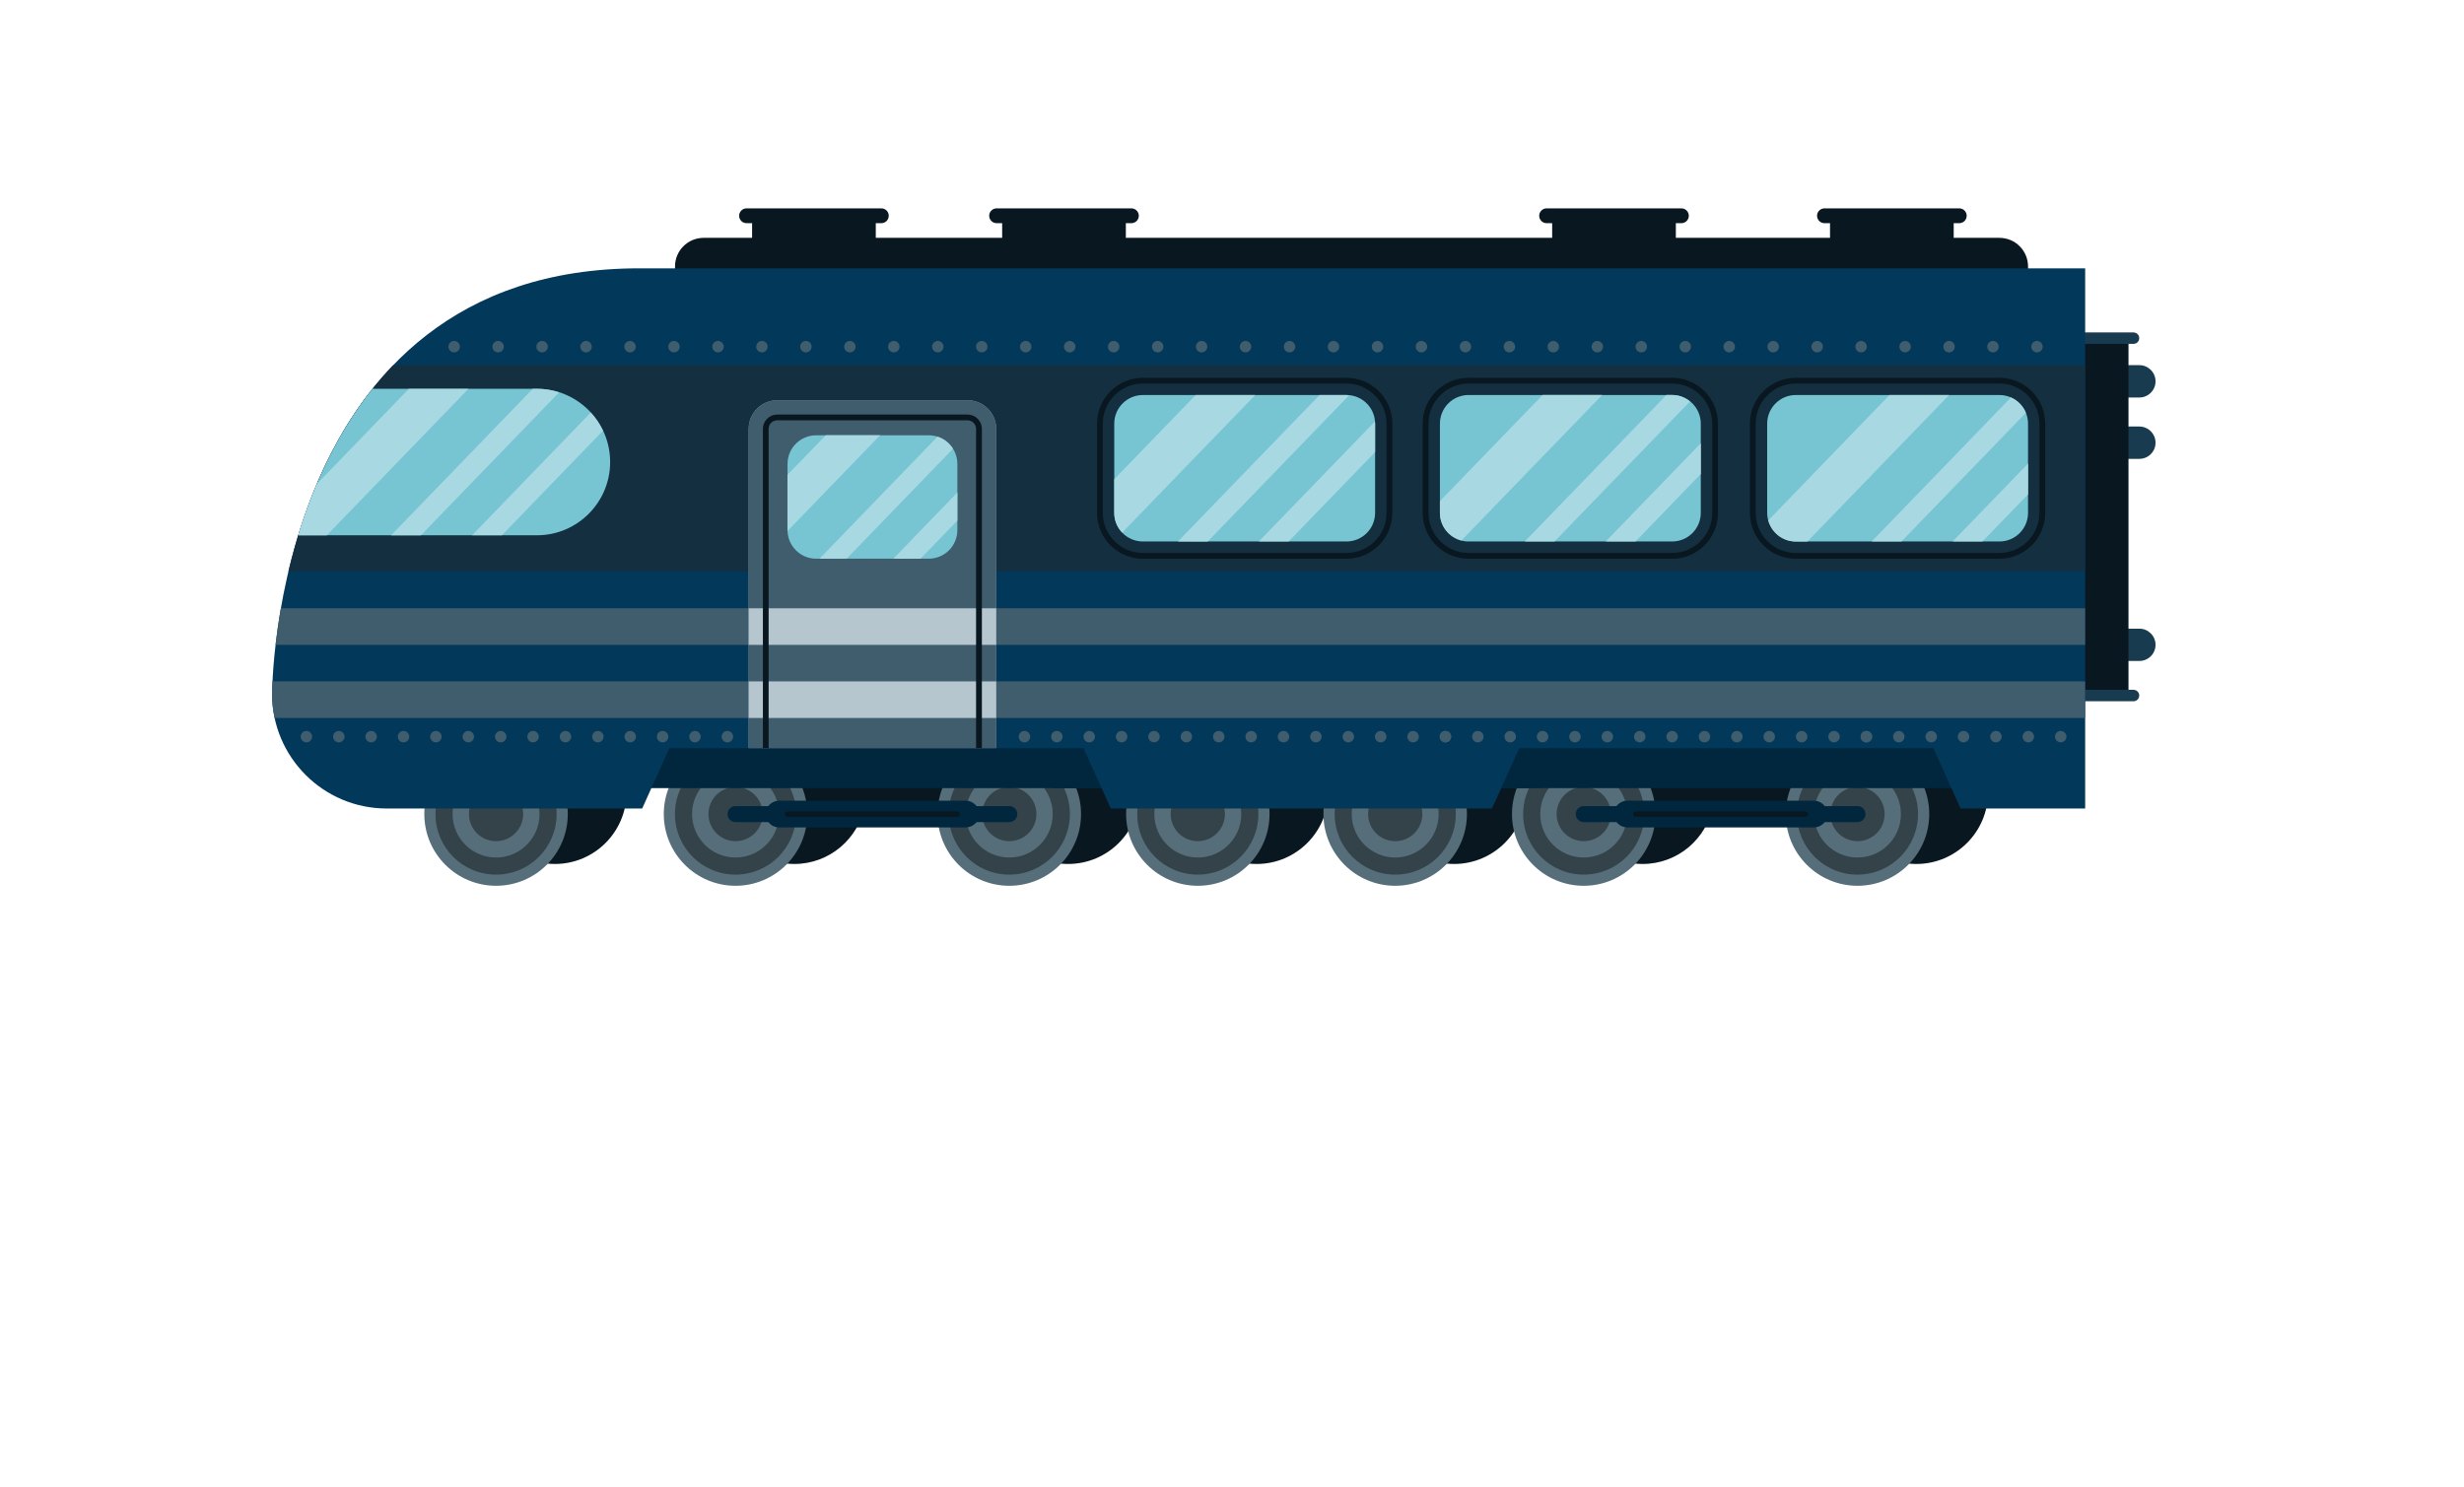 
<svg version="1.1" xmlns="http://www.w3.org/2000/svg" xmlns:xlink="http://www.w3.org/1999/xlink" x="0px" y="0px"
	 viewBox="0 0 465.38 280.85" style="enable-background:new 0 0 465.38 280.85;" xml:space="preserve">
<style type="text/css">
	.st0{fill:#FFFFFF;}
	.st1{display:none;}
	.st2{display:inline;}
	.st3{fill:#091720;}
	.st4{fill:#2D4D60;}
	.st5{fill:#0F2633;}
	.st6{fill:#132F40;}
	.st7{opacity:0.5;}
	.st8{fill:#183B50;}
	.st9{fill:#536E7D;}
	.st10{fill:#405D6E;}
	.st11{fill:#0D212D;}
	.st12{display:inline;opacity:0.3;fill:#0F2633;}
	.st13{fill:#042A3D;}
	.st14{fill:none;stroke:#091720;stroke-miterlimit:10;}
	.st15{fill:none;stroke:#022D47;stroke-width:3;stroke-miterlimit:10;}
	.st16{fill:#4C4B4B;}
	.st17{fill:#305C77;}
	.st18{fill:#8CA5B4;}
	.st19{fill:#708490;}
	.st20{fill:#023859;}
	.st21{fill:none;stroke:#022D47;stroke-miterlimit:10;}
	.st22{fill:#022D47;}
	.st23{fill:#203643;}
	.st24{fill:#A8D9E3;}
	.st25{fill:#294556;}
	.st26{fill:#566E7A;}
	.st27{fill:#344249;}
	.st28{fill:#01273E;}
	.st29{fill:#77C4D3;}
	.st30{fill:#B6C6CF;}
</style>
<g id="BACKGROUND">
</g>
<g id="OBJECTS">
	<g>
		<g class="st1">
			<g class="st2">
				<g>
					<rect x="74.51" y="-3.84" class="st8" width="5.87" height="9.07"/>
				</g>
				<g>
					<path class="st3" d="M289.45,0.47c0,1.44-1.17,2.6-2.6,2.6H185.72c-1.44,0-2.6-1.17-2.6-2.6l0,0c0-1.44,1.16-2.6,2.6-2.6
						h101.12C288.28-2.14,289.45-0.97,289.45,0.47L289.45,0.47z"/>
				</g>
				<g>
					<path class="st3" d="M168.48,7.25c0,3.55-2.88,6.43-6.43,6.43h-58.36c-3.55,0-6.43-2.88-6.43-6.43l0,0
						c0-3.55,2.88-6.43,6.43-6.43h58.36C165.6,0.82,168.48,3.7,168.48,7.25L168.48,7.25z"/>
				</g>
				<g>
					<rect x="260.48" y="-33.02" class="st3" width="98.39" height="35.98"/>
				</g>
				<g>
					<rect x="260.48" y="9.35" class="st3" width="104.84" height="2.19"/>
				</g>
				<g>
					<rect x="264.92" y="1.48" class="st3" width="88.68" height="8.54"/>
				</g>
				<g>
					<rect x="106.62" y="-7.81" class="st3" width="52.49" height="15.06"/>
				</g>
				<g>
					<g>
						<g>
							<path class="st11" d="M100.64,23.39c-8.9,0-16.13-7.24-16.13-16.13s7.24-16.13,16.13-16.13s16.13,7.24,16.13,16.13
								S109.54,23.39,100.64,23.39z M100.64-5.68c-7.13,0-12.94,5.8-12.94,12.94s5.8,12.94,12.94,12.94
								c7.13,0,12.94-5.8,12.94-12.94S107.78-5.68,100.64-5.68z"/>
						</g>
					</g>
					<g>
						<g>
							<path class="st6" d="M100.64,18.87c-6.41,0-11.62-5.21-11.62-11.62c0-6.41,5.21-11.62,11.62-11.62
								c6.41,0,11.62,5.21,11.62,11.62C112.27,13.66,107.05,18.87,100.64,18.87z M100.64-3.3c-5.82,0-10.56,4.74-10.56,10.56
								s4.74,10.56,10.56,10.56c5.82,0,10.56-4.74,10.56-10.56S106.46-3.3,100.64-3.3z"/>
						</g>
					</g>
					<g>
						<g>
							<g>
								<g>
									<rect x="100.11" y="-3.84" class="st6" width="1.07" height="22.18"/>
								</g>
							</g>
							<g>
								<g>
									<rect x="89.55" y="6.72" class="st6" width="22.18" height="1.07"/>
								</g>
							</g>
						</g>
						<g>
							<g>
								<g>
									
										<rect x="89.55" y="6.72" transform="matrix(0.708 -0.706 0.706 0.708 24.262 73.189)" class="st6" width="22.18" height="1.07"/>
								</g>
							</g>
							<g>
								<g>
									
										<rect x="100.11" y="-3.84" transform="matrix(0.707 -0.707 0.707 0.707 24.346 73.285)" class="st6" width="1.07" height="22.18"/>
								</g>
							</g>
						</g>
					</g>
					<g>
						<g>
							<circle class="st6" cx="100.64" cy="7.25" r="3.52"/>
						</g>
					</g>
					<g>
						<g>
							<path class="st11" d="M102.62,7.25c0,1.09-0.89,1.98-1.98,1.98c-1.09,0-1.98-0.89-1.98-1.98c0-1.09,0.89-1.98,1.98-1.98
								C101.74,5.27,102.62,6.16,102.62,7.25z"/>
						</g>
					</g>
				</g>
				<g>
					<g>
						<g>
							<path class="st11" d="M162.94,23.39c-8.9,0-16.13-7.24-16.13-16.13s7.24-16.13,16.13-16.13c8.9,0,16.13,7.24,16.13,16.13
								S171.83,23.39,162.94,23.39z M162.94-5.68c-7.13,0-12.94,5.8-12.94,12.94s5.8,12.94,12.94,12.94
								c7.13,0,12.93-5.8,12.93-12.94S170.07-5.68,162.94-5.68z"/>
						</g>
					</g>
					<g>
						<g>
							<path class="st6" d="M162.94,18.87c-6.41,0-11.62-5.21-11.62-11.62c0-6.41,5.21-11.62,11.62-11.62
								c6.41,0,11.62,5.21,11.62,11.62C174.56,13.66,169.35,18.87,162.94,18.87z M162.94-3.3c-5.82,0-10.56,4.74-10.56,10.56
								s4.74,10.56,10.56,10.56c5.82,0,10.56-4.74,10.56-10.56S168.76-3.3,162.94-3.3z"/>
						</g>
					</g>
					<g>
						<g>
							<g>
								<g>
									<rect x="162.41" y="-3.84" class="st6" width="1.07" height="22.18"/>
								</g>
							</g>
							<g>
								<g>
									<rect x="151.85" y="6.72" class="st6" width="22.18" height="1.07"/>
								</g>
							</g>
						</g>
						<g>
							<g>
								<g>
									
										<rect x="151.85" y="6.72" transform="matrix(0.708 -0.707 0.707 0.708 42.522 117.259)" class="st6" width="22.18" height="1.07"/>
								</g>
							</g>
							<g>
								<g>
									
										<rect x="162.4" y="-3.84" transform="matrix(0.707 -0.707 0.707 0.707 42.596 117.339)" class="st6" width="1.07" height="22.18"/>
								</g>
							</g>
						</g>
					</g>
					<g>
						<g>
							<path class="st6" d="M166.46,7.25c0,1.95-1.58,3.52-3.52,3.52c-1.95,0-3.52-1.58-3.52-3.52c0-1.95,1.58-3.52,3.52-3.52
								C164.88,3.73,166.46,5.31,166.46,7.25z"/>
						</g>
					</g>
					<g>
						<g>
							<path class="st11" d="M164.92,7.25c0,1.09-0.89,1.98-1.98,1.98c-1.09,0-1.98-0.89-1.98-1.98c0-1.09,0.89-1.98,1.98-1.98
								C164.03,5.27,164.92,6.16,164.92,7.25z"/>
						</g>
					</g>
				</g>
				<g>
					<g>
						<g>
							<path class="st11" d="M212.9,23.31c-11.22,0-20.35-9.13-20.35-20.34c0-11.22,9.13-20.35,20.35-20.35
								c11.22,0,20.34,9.13,20.34,20.35C233.25,14.18,224.12,23.31,212.9,23.31z M212.9-13.35c-9,0-16.31,7.32-16.31,16.31
								c0,8.99,7.32,16.31,16.31,16.31c8.99,0,16.31-7.32,16.31-16.31C229.22-6.03,221.9-13.35,212.9-13.35z"/>
						</g>
					</g>
					<g>
						<g>
							<path class="st6" d="M212.9,17.62c-8.08,0-14.66-6.57-14.66-14.66c0-8.08,6.57-14.66,14.66-14.66
								c8.08,0,14.66,6.58,14.66,14.66C227.56,11.05,220.99,17.62,212.9,17.62z M212.9-10.35c-7.34,0-13.31,5.97-13.31,13.31
								c0,7.34,5.97,13.31,13.31,13.31c7.34,0,13.31-5.97,13.31-13.31C226.22-4.38,220.24-10.35,212.9-10.35z"/>
						</g>
					</g>
					<g>
						<g>
							<g>
								<g>
									<rect x="212.23" y="-11.02" class="st6" width="1.34" height="27.97"/>
								</g>
							</g>
							<g>
								<g>
									<rect x="198.92" y="2.29" class="st6" width="27.97" height="1.34"/>
								</g>
							</g>
						</g>
						<g>
							<g>
								<g>
									
										<rect x="198.92" y="2.29" transform="matrix(0.707 -0.708 0.708 0.707 60.341 151.494)" class="st6" width="27.97" height="1.34"/>
								</g>
							</g>
							<g>
								<g>
									
										<rect x="212.23" y="-11.02" transform="matrix(0.707 -0.707 0.707 0.707 60.267 151.418)" class="st6" width="1.34" height="27.97"/>
								</g>
							</g>
						</g>
					</g>
					<g>
						<g>
							<path class="st6" d="M217.35,2.96c0,2.45-1.99,4.44-4.44,4.44c-2.46,0-4.44-1.99-4.44-4.44c0-2.46,1.99-4.44,4.44-4.44
								C215.36-1.48,217.35,0.51,217.35,2.96z"/>
						</g>
					</g>
					<g>
						<g>
							<path class="st11" d="M215.4,2.96c0,1.38-1.12,2.5-2.5,2.5c-1.38,0-2.5-1.12-2.5-2.5c0-1.38,1.12-2.5,2.5-2.5
								C214.28,0.47,215.4,1.58,215.4,2.96z"/>
						</g>
					</g>
				</g>
				<g>
					<g>
						<g>
							<path class="st11" d="M260.48,23.31c-11.22,0-20.35-9.13-20.35-20.34c0-11.22,9.13-20.35,20.35-20.35
								c11.22,0,20.35,9.13,20.35,20.35C280.82,14.18,271.7,23.31,260.48,23.31z M260.48-13.35c-8.99,0-16.31,7.32-16.31,16.31
								c0,8.99,7.32,16.31,16.31,16.31c9,0,16.31-7.32,16.31-16.31C276.79-6.03,269.47-13.35,260.48-13.35z"/>
						</g>
					</g>
					<g>
						<g>
							<path class="st6" d="M260.48,17.62c-8.08,0-14.66-6.57-14.66-14.66c0-8.08,6.58-14.66,14.66-14.66
								c8.08,0,14.66,6.58,14.66,14.66C275.13,11.05,268.56,17.62,260.48,17.62z M260.48-10.35c-7.34,0-13.31,5.97-13.31,13.31
								c0,7.34,5.97,13.31,13.31,13.31c7.34,0,13.31-5.97,13.31-13.31C273.79-4.38,267.82-10.35,260.48-10.35z"/>
						</g>
					</g>
					<g>
						<g>
							<g>
								<g>
									<rect x="259.81" y="-11.02" class="st6" width="1.34" height="27.97"/>
								</g>
							</g>
							<g>
								<g>
									<rect x="246.49" y="2.29" class="st6" width="27.97" height="1.34"/>
								</g>
							</g>
						</g>
						<g>
							<g>
								<g>
									
										<rect x="246.49" y="2.29" transform="matrix(0.707 -0.707 0.707 0.707 74.197 185.054)" class="st6" width="27.97" height="1.34"/>
								</g>
							</g>
							<g>
								<g>
									
										<rect x="259.81" y="-11.02" transform="matrix(0.707 -0.707 0.707 0.707 74.202 185.059)" class="st6" width="1.34" height="27.97"/>
								</g>
							</g>
						</g>
					</g>
					<g>
						<g>
							<path class="st6" d="M264.92,2.96c0,2.45-1.99,4.44-4.44,4.44c-2.45,0-4.44-1.99-4.44-4.44c0-2.46,1.99-4.44,4.44-4.44
								C262.93-1.48,264.92,0.51,264.92,2.96z"/>
						</g>
					</g>
					<g>
						<g>
							<path class="st11" d="M262.97,2.96c0,1.38-1.12,2.5-2.5,2.5c-1.38,0-2.5-1.12-2.5-2.5c0-1.38,1.12-2.5,2.5-2.5
								C261.86,0.47,262.97,1.58,262.97,2.96z"/>
						</g>
					</g>
				</g>
				<g>
					<g>
						<g>
							<path class="st11" d="M308.05,23.31c-11.22,0-20.34-9.13-20.34-20.34c0-11.22,9.13-20.35,20.34-20.35
								c11.22,0,20.35,9.13,20.35,20.35C328.4,14.18,319.27,23.31,308.05,23.31z M308.05-13.35c-8.99,0-16.31,7.32-16.31,16.31
								c0,8.99,7.32,16.31,16.31,16.31c9,0,16.31-7.32,16.31-16.31C324.36-6.03,317.05-13.35,308.05-13.35z"/>
						</g>
					</g>
					<g>
						<g>
							<path class="st6" d="M308.05,17.62c-8.08,0-14.65-6.57-14.65-14.66c0-8.08,6.57-14.66,14.65-14.66
								c8.08,0,14.66,6.58,14.66,14.66C322.71,11.05,316.13,17.62,308.05,17.62z M308.05-10.35c-7.34,0-13.31,5.97-13.31,13.31
								c0,7.34,5.97,13.31,13.31,13.31c7.34,0,13.31-5.97,13.31-13.31C321.36-4.38,315.39-10.35,308.05-10.35z"/>
						</g>
					</g>
					<g>
						<g>
							<g>
								<g>
									<rect x="307.38" y="-11.02" class="st6" width="1.34" height="27.97"/>
								</g>
							</g>
							<g>
								<g>
									<rect x="294.07" y="2.29" class="st6" width="27.97" height="1.34"/>
								</g>
							</g>
						</g>
						<g>
							<g>
								<g>
									
										<rect x="294.07" y="2.29" transform="matrix(0.707 -0.707 0.707 0.707 88.233 218.797)" class="st6" width="27.97" height="1.34"/>
								</g>
							</g>
							<g>
								<g>
									
										<rect x="307.38" y="-11.02" transform="matrix(0.707 -0.707 0.707 0.707 88.141 218.704)" class="st6" width="1.34" height="27.97"/>
								</g>
							</g>
						</g>
					</g>
					<g>
						<g>
							<path class="st6" d="M312.5,2.96c0,2.45-1.99,4.44-4.45,4.44c-2.45,0-4.44-1.99-4.44-4.44c0-2.46,1.99-4.44,4.44-4.44
								C310.51-1.48,312.5,0.51,312.5,2.96z"/>
						</g>
					</g>
					<g>
						<g>
							<path class="st11" d="M310.55,2.96c0,1.38-1.12,2.5-2.5,2.5c-1.38,0-2.5-1.12-2.5-2.5c0-1.38,1.12-2.5,2.5-2.5
								C309.43,0.47,310.55,1.58,310.55,2.96z"/>
						</g>
					</g>
				</g>
				<g>
					<polygon class="st8" points="68.26,-9.53 68.26,11.49 49.62,11.49 					"/>
				</g>
				<g>
					<g>
						<path class="st6" d="M68.26,13.09H49.62c-0.88,0-1.6-0.72-1.6-1.6c0-0.88,0.72-1.6,1.6-1.6h18.63c0.88,0,1.6,0.71,1.6,1.6
							C69.86,12.37,69.14,13.09,68.26,13.09z"/>
					</g>
				</g>
				<g>
					<g>
						<path class="st8" d="M352.02,18.69c-0.59,0-1.07-0.48-1.07-1.07v-35c0-0.59,0.48-1.07,1.07-1.07c0.59,0,1.06,0.48,1.06,1.07
							v35C353.08,18.21,352.6,18.69,352.02,18.69z"/>
					</g>
					<g>
						<path class="st8" d="M366.03,18.69c-0.59,0-1.07-0.48-1.07-1.07v-35c0-0.59,0.48-1.07,1.07-1.07c0.59,0,1.07,0.48,1.07,1.07
							v35C367.09,18.21,366.62,18.69,366.03,18.69z"/>
					</g>
					<g>
						<path class="st8" d="M366.03,6.51h-14.01c-0.59,0-1.07-0.48-1.07-1.07c0-0.59,0.48-1.07,1.07-1.07h14.01
							c0.59,0,1.07,0.48,1.07,1.07C367.09,6.04,366.62,6.51,366.03,6.51z"/>
					</g>
					<g>
						<path class="st8" d="M366.03,13.44h-14.01c-0.59,0-1.07-0.48-1.07-1.07c0-0.59,0.48-1.07,1.07-1.07h14.01
							c0.59,0,1.07,0.48,1.07,1.07C367.09,12.96,366.62,13.44,366.03,13.44z"/>
					</g>
				</g>
			</g>
		</g>
		<g>
			<g>
				<g>
					<path class="st3" d="M361.93,136.11c-6.62,0-12.12,4.75-13.3,11.03h-25.1c-1.18-6.28-6.69-11.03-13.3-11.03
						c-3.14,0-6.01,1.07-8.31,2.86V134h-91.88v4.97c-2.3-1.79-5.17-2.86-8.31-2.86c-6.62,0-12.12,4.75-13.3,11.03h-25.1
						c-1.18-6.28-6.68-11.03-13.31-11.03c-7.48,0-13.55,6.07-13.55,13.55c0,7.48,6.07,13.55,13.55,13.55
						c6.62,0,12.12-4.75,13.31-11.03h25.1c1.18,6.28,6.68,11.03,13.3,11.03c7.48,0,13.55-6.07,13.55-13.55
						c0-1.73-0.34-3.38-0.93-4.91h10.37c-0.59,1.52-0.93,3.17-0.93,4.91c0,7.48,6.06,13.55,13.55,13.55
						c7.48,0,13.54-6.07,13.54-13.55c0-1.73-0.34-3.38-0.93-4.91h12.06c-0.59,1.52-0.93,3.17-0.93,4.91
						c0,7.48,6.07,13.55,13.55,13.55c7.48,0,13.55-6.07,13.55-13.55c0-1.73-0.34-3.38-0.93-4.91h10.37
						c-0.59,1.52-0.93,3.17-0.93,4.91c0,7.48,6.07,13.55,13.55,13.55c6.62,0,12.12-4.75,13.3-11.03h25.1
						c1.18,6.28,6.68,11.03,13.3,11.03c7.48,0,13.55-6.07,13.55-13.55C375.48,142.17,369.42,136.11,361.93,136.11z"/>
					<path class="st3" d="M104.8,136.11c-7.48,0-13.55,6.07-13.55,13.55c0,7.48,6.06,13.55,13.55,13.55
						c7.48,0,13.54-6.07,13.54-13.55C118.35,142.17,112.28,136.11,104.8,136.11z"/>
				</g>
				<path class="st8" d="M407.12,72.03c0,1.69-1.37,3.06-3.06,3.06h-4.11c-1.69,0-3.05-1.37-3.05-3.06l0,0
					c0-1.69,1.37-3.05,3.05-3.05h4.11C405.75,68.98,407.12,70.35,407.12,72.03L407.12,72.03z"/>
				<path class="st8" d="M407.12,83.63c0,1.69-1.37,3.05-3.06,3.05h-4.11c-1.69,0-3.05-1.37-3.05-3.05l0,0
					c0-1.69,1.37-3.06,3.05-3.06h4.11C405.75,80.58,407.12,81.95,407.12,83.63L407.12,83.63z"/>
				<path class="st8" d="M407.12,121.81c0,1.69-1.37,3.05-3.06,3.05h-4.11c-1.69,0-3.05-1.37-3.05-3.05l0,0
					c0-1.69,1.37-3.05,3.05-3.05h4.11C405.75,118.76,407.12,120.13,407.12,121.81L407.12,121.81z"/>
				<rect x="386.28" y="63.88" class="st3" width="15.73" height="67.5"/>
				<g>
					<g>
						<path class="st8" d="M402.96,64.96h-17.11c-0.6,0-1.08-0.48-1.08-1.08c0-0.6,0.49-1.08,1.08-1.08h17.11
							c0.6,0,1.08,0.48,1.08,1.08C404.04,64.48,403.56,64.96,402.96,64.96z"/>
					</g>
					<g>
						<path class="st8" d="M402.96,132.47h-17.11c-0.6,0-1.08-0.48-1.08-1.08c0-0.6,0.49-1.08,1.08-1.08h17.11
							c0.6,0,1.08,0.48,1.08,1.08C404.04,131.98,403.56,132.47,402.96,132.47z"/>
					</g>
				</g>
				<path class="st3" d="M383.04,54.12c0,2.99-2.42,5.41-5.41,5.41H132.9c-2.99,0-5.41-2.42-5.41-5.41v-3.78
					c0-2.99,2.42-5.41,5.41-5.41h244.73c2.99,0,5.41,2.42,5.41,5.41V54.12z"/>
				<g>
					<g>
						<g>
							<g>
								<g>
									<path class="st26" d="M152.47,153.78c0,7.48-6.07,13.55-13.55,13.55c-7.48,0-13.55-6.07-13.55-13.55
										c0-7.48,6.07-13.55,13.55-13.55C146.41,140.24,152.47,146.3,152.47,153.78z"/>
								</g>
								<g>
									<path class="st27" d="M150.36,153.78c0,6.32-5.12,11.44-11.44,11.44c-6.32,0-11.44-5.12-11.44-11.44
										c0-6.32,5.12-11.44,11.44-11.44C145.24,142.35,150.36,147.47,150.36,153.78z"/>
								</g>
								<g>
									<path class="st26" d="M147.13,153.78c0,4.53-3.68,8.21-8.21,8.21c-4.53,0-8.21-3.68-8.21-8.21c0-4.53,3.67-8.21,8.21-8.21
										C143.46,145.58,147.13,149.25,147.13,153.78z"/>
								</g>
								<g>
									<path class="st27" d="M144.05,153.78c0,2.83-2.29,5.12-5.12,5.12c-2.83,0-5.12-2.29-5.12-5.12s2.29-5.12,5.12-5.12
										C141.75,148.66,144.05,150.96,144.05,153.78z"/>
								</g>
							</g>
							<g>
								<g>
									<path class="st26" d="M204.18,153.78c0,7.48-6.07,13.55-13.55,13.55c-7.48,0-13.55-6.07-13.55-13.55
										c0-7.48,6.06-13.55,13.55-13.55C198.11,140.24,204.18,146.3,204.18,153.78z"/>
								</g>
								<g>
									<path class="st27" d="M202.07,153.78c0,6.32-5.12,11.44-11.44,11.44c-6.32,0-11.44-5.12-11.44-11.44
										c0-6.32,5.12-11.44,11.44-11.44C196.95,142.35,202.07,147.47,202.07,153.78z"/>
								</g>
								<g>
									<path class="st26" d="M198.83,153.78c0,4.53-3.67,8.21-8.2,8.21c-4.53,0-8.21-3.68-8.21-8.21c0-4.53,3.67-8.21,8.21-8.21
										C195.16,145.58,198.83,149.25,198.83,153.78z"/>
								</g>
								<g>
									<path class="st27" d="M195.75,153.78c0,2.83-2.29,5.12-5.12,5.12c-2.83,0-5.12-2.29-5.12-5.12s2.29-5.12,5.12-5.12
										C193.46,148.66,195.75,150.96,195.75,153.78z"/>
								</g>
							</g>
						</g>
						<rect x="118.84" y="138.13" class="st28" width="91.88" height="10.75"/>
						<g>
							<path class="st28" d="M190.63,155.3h-51.71c-0.83,0-1.51-0.68-1.51-1.51s0.68-1.51,1.51-1.51h51.71
								c0.83,0,1.51,0.68,1.51,1.51S191.46,155.3,190.63,155.3z"/>
						</g>
						<g>
							<path class="st28" d="M182.42,156.3h-35.29c-1.39,0-2.52-1.13-2.52-2.52c0-1.39,1.13-2.52,2.52-2.52h35.29
								c1.39,0,2.52,1.13,2.52,2.52C184.94,155.18,183.81,156.3,182.42,156.3z"/>
						</g>
						<g>
							<path class="st3" d="M180.82,154.29h-32.08c-0.28,0-0.5-0.23-0.5-0.5c0-0.28,0.22-0.5,0.5-0.5h32.08c0.28,0,0.5,0.22,0.5,0.5
								C181.32,154.06,181.1,154.29,180.82,154.29z"/>
						</g>
					</g>
					<g>
						<g>
							<g>
								<g>
									<circle class="st26" cx="299.12" cy="153.78" r="13.55"/>
								</g>
								<g>
									<circle class="st27" cx="299.12" cy="153.78" r="11.44"/>
								</g>
								<g>
									<path class="st26" d="M307.33,153.78c0,4.53-3.67,8.21-8.21,8.21c-4.53,0-8.21-3.68-8.21-8.21c0-4.53,3.67-8.21,8.21-8.21
										C303.65,145.58,307.33,149.25,307.33,153.78z"/>
								</g>
								<g>
									<path class="st27" d="M304.24,153.78c0,2.83-2.29,5.12-5.12,5.12s-5.12-2.29-5.12-5.12s2.29-5.12,5.12-5.12
										S304.24,150.96,304.24,153.78z"/>
								</g>
							</g>
							<g>
								<g>
									<circle class="st26" cx="350.83" cy="153.78" r="13.55"/>
								</g>
								<g>
									<path class="st27" d="M362.26,153.78c0,6.32-5.12,11.44-11.43,11.44c-6.32,0-11.44-5.12-11.44-11.44
										c0-6.32,5.12-11.44,11.44-11.44C357.14,142.35,362.26,147.47,362.26,153.78z"/>
								</g>
								<g>
									<path class="st26" d="M359.03,153.78c0,4.53-3.67,8.21-8.2,8.21c-4.53,0-8.21-3.68-8.21-8.21c0-4.53,3.67-8.21,8.21-8.21
										C355.36,145.58,359.03,149.25,359.03,153.78z"/>
								</g>
								<g>
									<path class="st27" d="M355.95,153.78c0,2.83-2.29,5.12-5.12,5.12c-2.83,0-5.12-2.29-5.12-5.12s2.29-5.12,5.12-5.12
										C353.65,148.66,355.95,150.96,355.95,153.78z"/>
								</g>
							</g>
						</g>
						<rect x="279.04" y="138.13" class="st28" width="91.88" height="10.75"/>
						<g>
							<path class="st28" d="M350.83,155.3h-51.71c-0.83,0-1.51-0.68-1.51-1.51s0.68-1.51,1.51-1.51h51.71
								c0.83,0,1.51,0.68,1.51,1.51S351.66,155.3,350.83,155.3z"/>
						</g>
						<g>
							<path class="st28" d="M342.62,156.3h-35.29c-1.39,0-2.52-1.13-2.52-2.52c0-1.39,1.13-2.52,2.52-2.52h35.29
								c1.39,0,2.52,1.13,2.52,2.52C345.14,155.18,344.01,156.3,342.62,156.3z"/>
						</g>
						<g>
							<path class="st3" d="M341.02,154.29h-32.08c-0.28,0-0.5-0.23-0.5-0.5c0-0.28,0.23-0.5,0.5-0.5h32.08c0.28,0,0.5,0.22,0.5,0.5
								C341.52,154.06,341.29,154.29,341.02,154.29z"/>
						</g>
					</g>
				</g>
				<g>
					<g>
						<g>
							<g>
								<path class="st26" d="M239.78,153.78c0,7.48-6.06,13.55-13.54,13.55c-7.48,0-13.55-6.07-13.55-13.55
									c0-7.48,6.06-13.55,13.55-13.55C233.71,140.24,239.78,146.3,239.78,153.78z"/>
							</g>
							<g>
								<path class="st27" d="M237.67,153.78c0,6.32-5.12,11.44-11.44,11.44c-6.32,0-11.44-5.12-11.44-11.44
									c0-6.32,5.12-11.44,11.44-11.44C232.55,142.35,237.67,147.47,237.67,153.78z"/>
							</g>
							<g>
								<path class="st26" d="M234.44,153.78c0,4.53-3.67,8.21-8.21,8.21c-4.53,0-8.21-3.68-8.21-8.21c0-4.53,3.67-8.21,8.21-8.21
									C230.76,145.58,234.44,149.25,234.44,153.78z"/>
							</g>
							<g>
								<path class="st27" d="M231.35,153.78c0,2.83-2.29,5.12-5.12,5.12c-2.83,0-5.12-2.29-5.12-5.12s2.29-5.12,5.12-5.12
									C229.06,148.66,231.35,150.96,231.35,153.78z"/>
							</g>
						</g>
						<g>
							<g>
								<path class="st26" d="M107.24,153.78c0,7.48-6.06,13.55-13.55,13.55c-7.48,0-13.55-6.07-13.55-13.55
									c0-7.48,6.07-13.55,13.55-13.55C101.17,140.24,107.24,146.3,107.24,153.78z"/>
							</g>
							<g>
								<path class="st27" d="M105.13,153.78c0,6.32-5.12,11.44-11.44,11.44c-6.32,0-11.44-5.12-11.44-11.44
									c0-6.32,5.12-11.44,11.44-11.44C100.01,142.35,105.13,147.47,105.13,153.78z"/>
							</g>
							<g>
								<path class="st26" d="M101.9,153.78c0,4.53-3.67,8.21-8.21,8.21c-4.53,0-8.21-3.68-8.21-8.21c0-4.53,3.67-8.21,8.21-8.21
									C98.22,145.58,101.9,149.25,101.9,153.78z"/>
							</g>
							<g>
								<path class="st27" d="M98.81,153.78c0,2.83-2.29,5.12-5.12,5.12s-5.12-2.29-5.12-5.12s2.29-5.12,5.12-5.12
									S98.81,150.96,98.81,153.78z"/>
							</g>
						</g>
						<g>
							<g>
								<path class="st26" d="M277.06,153.78c0,7.48-6.07,13.55-13.55,13.55c-7.48,0-13.55-6.07-13.55-13.55
									c0-7.48,6.07-13.55,13.55-13.55C271,140.24,277.06,146.3,277.06,153.78z"/>
							</g>
							<g>
								<path class="st27" d="M274.96,153.78c0,6.32-5.12,11.44-11.44,11.44c-6.32,0-11.44-5.12-11.44-11.44
									c0-6.32,5.12-11.44,11.44-11.44C269.83,142.35,274.96,147.47,274.96,153.78z"/>
							</g>
							<g>
								<path class="st26" d="M271.72,153.78c0,4.53-3.68,8.21-8.21,8.21c-4.53,0-8.21-3.68-8.21-8.21c0-4.53,3.67-8.21,8.21-8.21
									C268.05,145.58,271.72,149.25,271.72,153.78z"/>
							</g>
							<g>
								<path class="st27" d="M268.64,153.78c0,2.83-2.29,5.12-5.12,5.12c-2.83,0-5.12-2.29-5.12-5.12s2.3-5.12,5.12-5.12
									C266.35,148.66,268.64,150.96,268.64,153.78z"/>
							</g>
						</g>
					</g>
					<g>
						<rect x="198.94" y="138.13" class="st28" width="91.88" height="10.75"/>
					</g>
				</g>
				<path class="st20" d="M120.73,50.69c-69.34,0-69.34,80.4-69.34,80.4c0,11.95,9.69,21.64,21.64,21.64h48.26l5.14-11.41h78.22
					l5.14,11.41h72.01l5.14-11.41h78.22l5.14,11.41h23.53V50.69H120.73z"/>
				<g>
					<path class="st6" d="M54.48,107.93h339.34V68.98H74.27C63.13,80.53,57.41,95.55,54.48,107.93z"/>
					<path class="st29" d="M56.32,101.12h45.08c7.64,0,13.84-6.2,13.84-13.84c0-7.64-6.2-13.84-13.84-13.84H70.35
						C63.5,82.05,59.12,91.96,56.32,101.12z"/>
				</g>
				<g>
					<path class="st10" d="M393.82,128.72H51.46c-0.07,1.51-0.08,2.37-0.08,2.37c0,1.56,0.17,3.08,0.49,4.54h341.95V128.72z"/>
					<path class="st10" d="M53.05,114.91c-0.44,2.53-0.76,4.85-1,6.91h341.77v-6.91H53.05z"/>
				</g>
				<g>
					<path class="st29" d="M259.72,96.88c0,2.99-2.42,5.41-5.41,5.41h-38.45c-2.99,0-5.41-2.42-5.41-5.41V80.03
						c0-2.99,2.42-5.41,5.41-5.41h38.45c2.99,0,5.41,2.42,5.41,5.41V96.88z"/>
					<path class="st3" d="M254.31,72.45c4.18,0,7.57,3.4,7.57,7.58v16.86c0,4.17-3.4,7.57-7.57,7.57h-38.45
						c-4.18,0-7.57-3.4-7.57-7.57V80.03c0-4.18,3.4-7.58,7.57-7.58H254.31 M254.31,71.37h-38.45c-4.77,0-8.66,3.88-8.66,8.66v16.86
						c0,4.77,3.88,8.66,8.66,8.66h38.45c4.77,0,8.66-3.88,8.66-8.66V80.03C262.97,75.25,259.09,71.37,254.31,71.37L254.31,71.37z"/>
				</g>
				<g>
					<path class="st29" d="M321.23,96.88c0,2.99-2.42,5.41-5.41,5.41h-38.45c-2.99,0-5.41-2.42-5.41-5.41V80.03
						c0-2.99,2.42-5.41,5.41-5.41h38.45c2.99,0,5.41,2.42,5.41,5.41V96.88z"/>
					<path class="st3" d="M315.82,72.45c4.18,0,7.58,3.4,7.58,7.58v16.86c0,4.17-3.4,7.57-7.58,7.57h-38.45
						c-4.17,0-7.57-3.4-7.57-7.57V80.03c0-4.18,3.4-7.58,7.57-7.58H315.82 M315.82,71.37h-38.45c-4.77,0-8.66,3.88-8.66,8.66v16.86
						c0,4.77,3.88,8.66,8.66,8.66h38.45c4.77,0,8.66-3.88,8.66-8.66V80.03C324.48,75.25,320.59,71.37,315.82,71.37L315.82,71.37z"/>
				</g>
				<g>
					<path class="st29" d="M383.04,96.88c0,2.99-2.42,5.41-5.41,5.41h-38.45c-2.99,0-5.41-2.42-5.41-5.41V80.03
						c0-2.99,2.42-5.41,5.41-5.41h38.45c2.99,0,5.41,2.42,5.41,5.41V96.88z"/>
					<path class="st3" d="M377.62,72.45c4.17,0,7.57,3.4,7.57,7.58v16.86c0,4.17-3.4,7.57-7.57,7.57h-38.45
						c-4.17,0-7.57-3.4-7.57-7.57V80.03c0-4.18,3.4-7.58,7.57-7.58H377.62 M377.62,71.37h-38.45c-4.77,0-8.66,3.88-8.66,8.66v16.86
						c0,4.77,3.88,8.66,8.66,8.66h38.45c4.77,0,8.66-3.88,8.66-8.66V80.03C386.28,75.25,382.4,71.37,377.62,71.37L377.62,71.37z"/>
				</g>
				<path class="st18" d="M182.75,75.61h-35.94c-2.99,0-5.41,2.42-5.41,5.41v60.3h46.76v-60.3
					C188.16,78.03,185.73,75.61,182.75,75.61z"/>
				<path class="st10" d="M182.75,75.61h-35.94c-2.99,0-5.41,2.42-5.41,5.41v60.3h46.76v-60.3
					C188.16,78.03,185.73,75.61,182.75,75.61z"/>
				<g>
					<rect x="141.4" y="128.72" class="st30" width="46.76" height="6.91"/>
					<rect x="141.4" y="114.91" class="st30" width="46.76" height="6.91"/>
				</g>
				<path class="st3" d="M185.45,141.32v-60.3c0-1.49-1.21-2.71-2.71-2.71h-35.94c-1.49,0-2.71,1.21-2.71,2.71v60.3h1.08v-60.3
					c0-0.9,0.73-1.62,1.62-1.62h35.94c0.9,0,1.62,0.73,1.62,1.62v60.3H185.45z"/>
				<path class="st29" d="M180.82,100.13c0,2.99-2.42,5.41-5.41,5.41h-21.26c-2.99,0-5.41-2.42-5.41-5.41V87.64
					c0-2.99,2.42-5.41,5.41-5.41h21.26c2.99,0,5.41,2.42,5.41,5.41V100.13z"/>
				<g>
					<path class="st24" d="M77.22,73.45L59.85,91.42c-1.39,3.27-2.56,6.53-3.53,9.71h5.4l26.76-27.68H77.22z"/>
					<path class="st24" d="M113.89,81.36c-0.6-1.26-1.38-2.41-2.31-3.43l-22.42,23.19h5.63L113.89,81.36z"/>
					<path class="st24" d="M105.61,74.11c-1.33-0.42-2.74-0.66-4.21-0.66h-0.78l-26.76,27.68h5.63L105.61,74.11z"/>
				</g>
				<g>
					<path class="st24" d="M225.83,74.62l-15.38,15.91v6.36c0,1.45,0.58,2.75,1.5,3.72l25.13-25.99H225.83z"/>
					<path class="st24" d="M259.72,85.4v-5.37c0-0.14-0.03-0.27-0.04-0.41l-21.92,22.67h5.63L259.72,85.4z"/>
					<path class="st24" d="M254.81,74.67c-0.16-0.01-0.33-0.05-0.5-0.05h-5.08l-26.76,27.68h5.63L254.81,74.67z"/>
				</g>
				<g>
					<path class="st24" d="M291.35,74.62l-19.39,20.05v2.21c0,2.52,1.73,4.62,4.07,5.22l26.58-27.49H291.35z"/>
					<path class="st24" d="M319.2,75.83c-0.93-0.75-2.09-1.22-3.38-1.22h-1.07l-26.76,27.68h5.62L319.2,75.83z"/>
					<polygon class="st24" points="321.23,89.54 321.23,83.73 303.28,102.29 308.91,102.29 					"/>
				</g>
				<g>
					<path class="st24" d="M382.63,77.99c-0.53-1.3-1.54-2.34-2.82-2.91l-26.3,27.21h5.62L382.63,77.99z"/>
					<path class="st24" d="M356.87,74.62L333.98,98.3c0.62,2.3,2.7,4,5.2,4h2.19l26.76-27.68H356.87z"/>
					<polygon class="st24" points="383.04,93.39 383.04,87.57 368.8,102.29 374.42,102.29 					"/>
				</g>
			</g>
			<g>
				<path class="st10" d="M86.86,65.49c0,0.59-0.48,1.08-1.08,1.08c-0.6,0-1.08-0.49-1.08-1.08c0-0.6,0.48-1.08,1.08-1.08
					C86.38,64.41,86.86,64.9,86.86,65.49z"/>
			</g>
			<g>
				<g>
					<path class="st10" d="M58.95,139.16c0,0.59-0.48,1.08-1.08,1.08c-0.6,0-1.08-0.49-1.08-1.08c0-0.6,0.48-1.08,1.08-1.08
						C58.47,138.08,58.95,138.56,58.95,139.16z"/>
				</g>
				<g>
					<path class="st10" d="M65.07,139.16c0,0.59-0.48,1.08-1.08,1.08c-0.6,0-1.08-0.49-1.08-1.08c0-0.6,0.48-1.08,1.08-1.08
						C64.58,138.08,65.07,138.56,65.07,139.16z"/>
				</g>
				<g>
					<path class="st10" d="M71.18,139.16c0,0.59-0.49,1.08-1.08,1.08c-0.6,0-1.08-0.49-1.08-1.08c0-0.6,0.48-1.08,1.08-1.08
						C70.7,138.08,71.18,138.56,71.18,139.16z"/>
				</g>
				<g>
					<path class="st10" d="M77.3,139.16c0,0.59-0.48,1.08-1.08,1.08c-0.6,0-1.08-0.49-1.08-1.08c0-0.6,0.48-1.08,1.08-1.08
						C76.81,138.08,77.3,138.56,77.3,139.16z"/>
				</g>
				<g>
					<path class="st10" d="M83.41,139.16c0,0.59-0.48,1.08-1.08,1.08c-0.59,0-1.08-0.49-1.08-1.08c0-0.6,0.48-1.08,1.08-1.08
						C82.93,138.08,83.41,138.56,83.41,139.16z"/>
				</g>
				<g>
					<path class="st10" d="M89.53,139.16c0,0.59-0.48,1.08-1.08,1.08c-0.59,0-1.08-0.49-1.08-1.08c0-0.6,0.48-1.08,1.08-1.08
						C89.05,138.08,89.53,138.56,89.53,139.16z"/>
				</g>
				<g>
					<path class="st10" d="M95.65,139.16c0,0.59-0.48,1.08-1.08,1.08c-0.6,0-1.08-0.49-1.08-1.08c0-0.6,0.48-1.08,1.08-1.08
						C95.16,138.08,95.65,138.56,95.65,139.16z"/>
				</g>
				<g>
					<path class="st10" d="M101.76,139.16c0,0.59-0.48,1.08-1.08,1.08c-0.6,0-1.08-0.49-1.08-1.08c0-0.6,0.48-1.08,1.08-1.08
						C101.28,138.08,101.76,138.56,101.76,139.16z"/>
				</g>
				<g>
					<path class="st10" d="M107.88,139.16c0,0.59-0.48,1.08-1.08,1.08c-0.6,0-1.08-0.49-1.08-1.08c0-0.6,0.48-1.08,1.08-1.08
						C107.39,138.08,107.88,138.56,107.88,139.16z"/>
				</g>
				<g>
					<path class="st10" d="M114,139.16c0,0.59-0.49,1.08-1.08,1.08c-0.6,0-1.08-0.49-1.08-1.08c0-0.6,0.48-1.08,1.08-1.08
						C113.51,138.08,114,138.56,114,139.16z"/>
				</g>
				<g>
					<path class="st10" d="M120.11,139.16c0,0.59-0.48,1.08-1.08,1.08s-1.08-0.49-1.08-1.08c0-0.6,0.48-1.08,1.08-1.08
						S120.11,138.56,120.11,139.16z"/>
				</g>
				<g>
					<path class="st10" d="M126.23,139.16c0,0.59-0.48,1.08-1.08,1.08c-0.59,0-1.08-0.49-1.08-1.08c0-0.6,0.48-1.08,1.08-1.08
						C125.74,138.08,126.23,138.56,126.23,139.16z"/>
				</g>
				<g>
					<path class="st10" d="M132.34,139.16c0,0.59-0.48,1.08-1.08,1.08c-0.59,0-1.08-0.49-1.08-1.08c0-0.6,0.48-1.08,1.08-1.08
						C131.86,138.08,132.34,138.56,132.34,139.16z"/>
				</g>
				<g>
					<path class="st10" d="M138.46,139.16c0,0.59-0.48,1.08-1.08,1.08c-0.6,0-1.08-0.49-1.08-1.08c0-0.6,0.48-1.08,1.08-1.08
						C137.97,138.08,138.46,138.56,138.46,139.16z"/>
				</g>
			</g>
			<g>
				<g>
					<path class="st10" d="M194.57,139.16c0,0.59-0.48,1.08-1.08,1.08c-0.6,0-1.08-0.49-1.08-1.08c0-0.6,0.48-1.08,1.08-1.08
						C194.09,138.08,194.57,138.56,194.57,139.16z"/>
				</g>
				<g>
					<path class="st10" d="M200.69,139.16c0,0.59-0.48,1.08-1.08,1.08c-0.6,0-1.08-0.49-1.08-1.08c0-0.6,0.48-1.08,1.08-1.08
						C200.21,138.08,200.69,138.56,200.69,139.16z"/>
				</g>
				<g>
					<path class="st10" d="M206.81,139.16c0,0.59-0.49,1.08-1.08,1.08c-0.6,0-1.08-0.49-1.08-1.08c0-0.6,0.48-1.08,1.08-1.08
						C206.32,138.08,206.81,138.56,206.81,139.16z"/>
				</g>
				<g>
					<path class="st10" d="M212.92,139.16c0,0.59-0.48,1.08-1.08,1.08c-0.6,0-1.08-0.49-1.08-1.08c0-0.6,0.48-1.08,1.08-1.08
						C212.44,138.08,212.92,138.56,212.92,139.16z"/>
				</g>
				<g>
					<path class="st10" d="M219.04,139.16c0,0.59-0.48,1.08-1.08,1.08c-0.59,0-1.08-0.49-1.08-1.08c0-0.6,0.48-1.08,1.08-1.08
						C218.55,138.08,219.04,138.56,219.04,139.16z"/>
				</g>
				<g>
					<path class="st10" d="M225.15,139.16c0,0.59-0.48,1.08-1.08,1.08c-0.59,0-1.08-0.49-1.08-1.08c0-0.6,0.48-1.08,1.08-1.08
						C224.67,138.08,225.15,138.56,225.15,139.16z"/>
				</g>
				<g>
					<path class="st10" d="M231.27,139.16c0,0.59-0.49,1.08-1.08,1.08c-0.6,0-1.08-0.49-1.08-1.08c0-0.6,0.48-1.08,1.08-1.08
						C230.79,138.08,231.27,138.56,231.27,139.16z"/>
				</g>
				<g>
					<path class="st10" d="M237.39,139.16c0,0.59-0.49,1.08-1.08,1.08c-0.6,0-1.08-0.49-1.08-1.08c0-0.6,0.48-1.08,1.08-1.08
						C236.9,138.08,237.39,138.56,237.39,139.16z"/>
				</g>
				<g>
					<path class="st10" d="M243.5,139.16c0,0.59-0.48,1.08-1.08,1.08c-0.6,0-1.08-0.49-1.08-1.08c0-0.6,0.48-1.08,1.08-1.08
						C243.02,138.08,243.5,138.56,243.5,139.16z"/>
				</g>
				<g>
					<path class="st10" d="M249.62,139.16c0,0.59-0.48,1.08-1.08,1.08c-0.6,0-1.08-0.49-1.08-1.08c0-0.6,0.48-1.08,1.08-1.08
						C249.13,138.08,249.62,138.56,249.62,139.16z"/>
				</g>
				<g>
					<path class="st10" d="M255.74,139.16c0,0.59-0.49,1.08-1.08,1.08c-0.59,0-1.08-0.49-1.08-1.08c0-0.6,0.48-1.08,1.08-1.08
						C255.25,138.08,255.74,138.56,255.74,139.16z"/>
				</g>
				<g>
					<path class="st10" d="M261.85,139.16c0,0.59-0.49,1.08-1.08,1.08c-0.6,0-1.08-0.49-1.08-1.08c0-0.6,0.48-1.08,1.08-1.08
						C261.37,138.08,261.85,138.56,261.85,139.16z"/>
				</g>
				<g>
					<path class="st10" d="M267.97,139.16c0,0.59-0.48,1.08-1.08,1.08c-0.6,0-1.08-0.49-1.08-1.08c0-0.6,0.48-1.08,1.08-1.08
						C267.48,138.08,267.97,138.56,267.97,139.16z"/>
				</g>
				<g>
					<path class="st10" d="M274.08,139.16c0,0.59-0.49,1.08-1.08,1.08s-1.08-0.49-1.08-1.08c0-0.6,0.48-1.08,1.08-1.08
						S274.08,138.56,274.08,139.16z"/>
				</g>
			</g>
			<g>
				<g>
					<path class="st10" d="M274.08,139.16c0,0.59-0.48,1.08-1.08,1.08c-0.6,0-1.08-0.49-1.08-1.08c0-0.6,0.48-1.08,1.08-1.08
						C273.6,138.08,274.08,138.56,274.08,139.16z"/>
				</g>
				<g>
					<path class="st10" d="M280.2,139.16c0,0.59-0.49,1.08-1.08,1.08c-0.59,0-1.08-0.49-1.08-1.08c0-0.6,0.48-1.08,1.08-1.08
						C279.71,138.08,280.2,138.56,280.2,139.16z"/>
				</g>
				<g>
					<path class="st10" d="M286.32,139.16c0,0.59-0.49,1.08-1.08,1.08s-1.08-0.49-1.08-1.08c0-0.6,0.48-1.08,1.08-1.08
						S286.32,138.56,286.32,139.16z"/>
				</g>
				<g>
					<path class="st10" d="M292.43,139.16c0,0.59-0.48,1.08-1.08,1.08c-0.6,0-1.08-0.49-1.08-1.08c0-0.6,0.48-1.08,1.08-1.08
						C291.95,138.08,292.43,138.56,292.43,139.16z"/>
				</g>
				<g>
					<path class="st10" d="M298.55,139.16c0,0.59-0.48,1.08-1.08,1.08c-0.6,0-1.08-0.49-1.08-1.08c0-0.6,0.48-1.08,1.08-1.08
						C298.06,138.08,298.55,138.56,298.55,139.16z"/>
				</g>
				<g>
					<path class="st10" d="M304.66,139.16c0,0.59-0.49,1.08-1.08,1.08c-0.59,0-1.08-0.49-1.08-1.08c0-0.6,0.48-1.08,1.08-1.08
						C304.18,138.08,304.66,138.56,304.66,139.16z"/>
				</g>
				<g>
					<path class="st10" d="M310.78,139.16c0,0.59-0.49,1.08-1.08,1.08c-0.59,0-1.08-0.49-1.08-1.08c0-0.6,0.48-1.08,1.08-1.08
						C310.29,138.08,310.78,138.56,310.78,139.16z"/>
				</g>
				<g>
					<path class="st10" d="M316.9,139.16c0,0.59-0.49,1.08-1.08,1.08c-0.59,0-1.08-0.49-1.08-1.08c0-0.6,0.48-1.08,1.08-1.08
						C316.41,138.08,316.9,138.56,316.9,139.16z"/>
				</g>
				<g>
					<path class="st10" d="M323.01,139.16c0,0.59-0.48,1.08-1.08,1.08c-0.6,0-1.08-0.49-1.08-1.08c0-0.6,0.48-1.08,1.08-1.08
						C322.53,138.08,323.01,138.56,323.01,139.16z"/>
				</g>
				<g>
					<path class="st10" d="M329.13,139.16c0,0.59-0.48,1.08-1.08,1.08c-0.6,0-1.08-0.49-1.08-1.08c0-0.6,0.48-1.08,1.08-1.08
						C328.64,138.08,329.13,138.56,329.13,139.16z"/>
				</g>
				<g>
					<path class="st10" d="M335.24,139.16c0,0.59-0.49,1.08-1.08,1.08s-1.08-0.49-1.08-1.08c0-0.6,0.48-1.08,1.08-1.08
						S335.24,138.56,335.24,139.16z"/>
				</g>
				<g>
					<path class="st10" d="M341.36,139.16c0,0.59-0.48,1.08-1.08,1.08c-0.59,0-1.08-0.49-1.08-1.08c0-0.6,0.48-1.08,1.08-1.08
						C340.88,138.08,341.36,138.56,341.36,139.16z"/>
				</g>
				<g>
					<path class="st10" d="M347.48,139.16c0,0.59-0.48,1.08-1.08,1.08c-0.6,0-1.08-0.49-1.08-1.08c0-0.6,0.48-1.08,1.08-1.08
						C346.99,138.08,347.48,138.56,347.48,139.16z"/>
				</g>
				<g>
					<path class="st10" d="M353.59,139.16c0,0.59-0.49,1.08-1.08,1.08c-0.59,0-1.08-0.49-1.08-1.08c0-0.6,0.48-1.08,1.08-1.08
						C353.11,138.08,353.59,138.56,353.59,139.16z"/>
				</g>
			</g>
			<g>
				<g>
					<path class="st10" d="M353.59,139.16c0,0.59-0.48,1.08-1.08,1.08c-0.6,0-1.08-0.49-1.08-1.08c0-0.6,0.48-1.08,1.08-1.08
						C353.11,138.08,353.59,138.56,353.59,139.16z"/>
				</g>
				<g>
					<path class="st10" d="M359.71,139.16c0,0.59-0.49,1.08-1.08,1.08c-0.6,0-1.08-0.49-1.08-1.08c0-0.6,0.48-1.08,1.08-1.08
						C359.22,138.08,359.71,138.56,359.71,139.16z"/>
				</g>
				<g>
					<path class="st10" d="M365.83,139.16c0,0.59-0.49,1.08-1.08,1.08c-0.59,0-1.08-0.49-1.08-1.08c0-0.6,0.48-1.08,1.08-1.08
						C365.34,138.08,365.83,138.56,365.83,139.16z"/>
				</g>
				<g>
					<path class="st10" d="M371.94,139.16c0,0.59-0.49,1.08-1.08,1.08c-0.6,0-1.08-0.49-1.08-1.08c0-0.6,0.48-1.08,1.08-1.08
						C371.46,138.08,371.94,138.56,371.94,139.16z"/>
				</g>
				<g>
					<path class="st10" d="M378.06,139.16c0,0.59-0.48,1.08-1.08,1.08c-0.6,0-1.08-0.49-1.08-1.08c0-0.6,0.48-1.08,1.08-1.08
						C377.57,138.08,378.06,138.56,378.06,139.16z"/>
				</g>
				<g>
					<path class="st10" d="M384.17,139.16c0,0.59-0.48,1.08-1.08,1.08c-0.6,0-1.08-0.49-1.08-1.08c0-0.6,0.48-1.08,1.08-1.08
						C383.69,138.08,384.17,138.56,384.17,139.16z"/>
				</g>
				<g>
					<path class="st10" d="M390.29,139.16c0,0.59-0.49,1.08-1.08,1.08c-0.59,0-1.08-0.49-1.08-1.08c0-0.6,0.48-1.08,1.08-1.08
						C389.8,138.08,390.29,138.56,390.29,139.16z"/>
				</g>
			</g>
			<g>
				<path class="st10" d="M95.16,65.49c0,0.59-0.48,1.08-1.08,1.08c-0.6,0-1.08-0.49-1.08-1.08c0-0.6,0.48-1.08,1.08-1.08
					C94.68,64.41,95.16,64.9,95.16,65.49z"/>
			</g>
			<g>
				<path class="st10" d="M103.47,65.49c0,0.59-0.49,1.08-1.08,1.08c-0.59,0-1.08-0.49-1.08-1.08c0-0.6,0.48-1.08,1.08-1.08
					C102.98,64.41,103.47,64.9,103.47,65.49z"/>
			</g>
			<g>
				<path class="st10" d="M111.77,65.49c0,0.59-0.48,1.08-1.08,1.08c-0.6,0-1.08-0.49-1.08-1.08c0-0.6,0.48-1.08,1.08-1.08
					C111.29,64.41,111.77,64.9,111.77,65.49z"/>
			</g>
			<g>
				<path class="st10" d="M120.08,65.49c0,0.59-0.49,1.08-1.08,1.08c-0.59,0-1.08-0.49-1.08-1.08c0-0.6,0.48-1.08,1.08-1.08
					C119.59,64.41,120.08,64.9,120.08,65.49z"/>
			</g>
			<g>
				<path class="st10" d="M128.38,65.49c0,0.59-0.48,1.08-1.08,1.08c-0.6,0-1.08-0.49-1.08-1.08c0-0.6,0.48-1.08,1.08-1.08
					C127.9,64.41,128.38,64.9,128.38,65.49z"/>
			</g>
			<g>
				<path class="st10" d="M136.69,65.49c0,0.59-0.49,1.08-1.08,1.08c-0.59,0-1.08-0.49-1.08-1.08c0-0.6,0.48-1.08,1.08-1.08
					C136.2,64.41,136.69,64.9,136.69,65.49z"/>
			</g>
			<g>
				<path class="st10" d="M144.99,65.49c0,0.59-0.49,1.08-1.08,1.08s-1.08-0.49-1.08-1.08c0-0.6,0.48-1.08,1.08-1.08
					S144.99,64.9,144.99,65.49z"/>
			</g>
			<g>
				<path class="st10" d="M153.29,65.49c0,0.59-0.48,1.08-1.08,1.08c-0.6,0-1.08-0.49-1.08-1.08c0-0.6,0.48-1.08,1.08-1.08
					C152.81,64.41,153.29,64.9,153.29,65.49z"/>
			</g>
			<g>
				<path class="st10" d="M161.6,65.49c0,0.59-0.49,1.08-1.08,1.08c-0.6,0-1.08-0.49-1.08-1.08c0-0.6,0.48-1.08,1.08-1.08
					C161.11,64.41,161.6,64.9,161.6,65.49z"/>
			</g>
			<g>
				<path class="st10" d="M169.9,65.49c0,0.59-0.48,1.08-1.08,1.08c-0.6,0-1.08-0.49-1.08-1.08c0-0.6,0.48-1.08,1.08-1.08
					C169.42,64.41,169.9,64.9,169.9,65.49z"/>
			</g>
			<g>
				<path class="st10" d="M178.21,65.49c0,0.59-0.49,1.08-1.08,1.08c-0.59,0-1.08-0.49-1.08-1.08c0-0.6,0.48-1.08,1.08-1.08
					C177.72,64.41,178.21,64.9,178.21,65.49z"/>
			</g>
			<g>
				<path class="st10" d="M186.51,65.49c0,0.59-0.48,1.08-1.08,1.08c-0.59,0-1.08-0.49-1.08-1.08c0-0.6,0.48-1.08,1.08-1.08
					C186.03,64.41,186.51,64.9,186.51,65.49z"/>
			</g>
			<g>
				<path class="st10" d="M194.81,65.49c0,0.59-0.49,1.08-1.08,1.08s-1.08-0.49-1.08-1.08c0-0.6,0.48-1.08,1.08-1.08
					S194.81,64.9,194.81,65.49z"/>
			</g>
			<g>
				<path class="st10" d="M203.12,65.49c0,0.59-0.48,1.08-1.08,1.08c-0.59,0-1.08-0.49-1.08-1.08c0-0.6,0.48-1.08,1.08-1.08
					C202.63,64.41,203.12,64.9,203.12,65.49z"/>
			</g>
			<g>
				<path class="st10" d="M211.42,65.49c0,0.59-0.49,1.08-1.08,1.08c-0.6,0-1.08-0.49-1.08-1.08c0-0.6,0.48-1.08,1.08-1.08
					C210.94,64.41,211.42,64.9,211.42,65.49z"/>
			</g>
			<g>
				<path class="st10" d="M219.73,65.49c0,0.59-0.48,1.08-1.08,1.08c-0.6,0-1.08-0.49-1.08-1.08c0-0.6,0.48-1.08,1.08-1.08
					C219.24,64.41,219.73,64.9,219.73,65.49z"/>
			</g>
			<g>
				<path class="st10" d="M228.03,65.49c0,0.59-0.48,1.08-1.08,1.08c-0.6,0-1.08-0.49-1.08-1.08c0-0.6,0.48-1.08,1.08-1.08
					C227.55,64.41,228.03,64.9,228.03,65.49z"/>
			</g>
			<g>
				<path class="st10" d="M236.33,65.49c0,0.59-0.48,1.08-1.08,1.08c-0.6,0-1.08-0.49-1.08-1.08c0-0.6,0.48-1.08,1.08-1.08
					C235.85,64.41,236.33,64.9,236.33,65.49z"/>
			</g>
			<g>
				<path class="st10" d="M244.64,65.49c0,0.59-0.48,1.08-1.08,1.08c-0.6,0-1.08-0.49-1.08-1.08c0-0.6,0.48-1.08,1.08-1.08
					C244.15,64.41,244.64,64.9,244.64,65.49z"/>
			</g>
			<g>
				<path class="st10" d="M252.94,65.49c0,0.59-0.48,1.08-1.08,1.08s-1.08-0.49-1.08-1.08c0-0.6,0.48-1.08,1.08-1.08
					S252.94,64.9,252.94,65.49z"/>
			</g>
			<g>
				<path class="st10" d="M261.25,65.49c0,0.59-0.48,1.08-1.08,1.08c-0.6,0-1.08-0.49-1.08-1.08c0-0.6,0.48-1.08,1.08-1.08
					C260.76,64.41,261.25,64.9,261.25,65.49z"/>
			</g>
			<g>
				<path class="st10" d="M269.55,65.49c0,0.59-0.48,1.08-1.08,1.08c-0.6,0-1.08-0.49-1.08-1.08c0-0.6,0.48-1.08,1.08-1.08
					C269.07,64.41,269.55,64.9,269.55,65.49z"/>
			</g>
			<g>
				<path class="st10" d="M277.86,65.49c0,0.59-0.48,1.08-1.08,1.08c-0.6,0-1.08-0.49-1.08-1.08c0-0.6,0.48-1.08,1.08-1.08
					C277.37,64.41,277.86,64.9,277.86,65.49z"/>
			</g>
			<g>
				<path class="st10" d="M286.16,65.49c0,0.59-0.48,1.08-1.08,1.08c-0.6,0-1.08-0.49-1.08-1.08c0-0.6,0.48-1.08,1.08-1.08
					C285.68,64.41,286.16,64.9,286.16,65.49z"/>
			</g>
			<g>
				<path class="st10" d="M294.46,65.49c0,0.59-0.48,1.08-1.08,1.08c-0.6,0-1.08-0.49-1.08-1.08c0-0.6,0.48-1.08,1.08-1.08
					C293.98,64.41,294.46,64.9,294.46,65.49z"/>
			</g>
			<g>
				<path class="st10" d="M302.77,65.49c0,0.59-0.48,1.08-1.08,1.08c-0.6,0-1.08-0.49-1.08-1.08c0-0.6,0.48-1.08,1.08-1.08
					C302.28,64.41,302.77,64.9,302.77,65.49z"/>
			</g>
			<g>
				<path class="st10" d="M311.07,65.49c0,0.59-0.48,1.08-1.08,1.08c-0.6,0-1.08-0.49-1.08-1.08c0-0.6,0.48-1.08,1.08-1.08
					C310.59,64.41,311.07,64.9,311.07,65.49z"/>
			</g>
			<g>
				<path class="st10" d="M319.38,65.49c0,0.59-0.48,1.08-1.08,1.08c-0.6,0-1.08-0.49-1.08-1.08c0-0.6,0.48-1.08,1.08-1.08
					C318.89,64.41,319.38,64.9,319.38,65.49z"/>
			</g>
			<g>
				<path class="st10" d="M327.68,65.49c0,0.59-0.48,1.08-1.08,1.08c-0.6,0-1.08-0.49-1.08-1.08c0-0.6,0.48-1.08,1.08-1.08
					C327.2,64.41,327.68,64.9,327.68,65.49z"/>
			</g>
			<g>
				<path class="st10" d="M335.99,65.49c0,0.59-0.48,1.08-1.08,1.08c-0.6,0-1.08-0.49-1.08-1.08c0-0.6,0.48-1.08,1.08-1.08
					C335.5,64.41,335.99,64.9,335.99,65.49z"/>
			</g>
			<g>
				<path class="st10" d="M344.29,65.49c0,0.59-0.48,1.08-1.08,1.08c-0.6,0-1.08-0.49-1.08-1.08c0-0.6,0.48-1.08,1.08-1.08
					C343.8,64.41,344.29,64.9,344.29,65.49z"/>
			</g>
			<g>
				<path class="st10" d="M352.59,65.49c0,0.59-0.48,1.08-1.08,1.08c-0.6,0-1.08-0.49-1.08-1.08c0-0.6,0.48-1.08,1.08-1.08
					C352.11,64.41,352.59,64.9,352.59,65.49z"/>
			</g>
			<g>
				<path class="st10" d="M360.9,65.49c0,0.59-0.48,1.08-1.08,1.08c-0.6,0-1.08-0.49-1.08-1.08c0-0.6,0.48-1.08,1.08-1.08
					C360.41,64.41,360.9,64.9,360.9,65.49z"/>
			</g>
			<g>
				<path class="st10" d="M369.2,65.49c0,0.59-0.48,1.08-1.08,1.08c-0.6,0-1.08-0.49-1.08-1.08c0-0.6,0.48-1.08,1.08-1.08
					C368.72,64.41,369.2,64.9,369.2,65.49z"/>
			</g>
			<g>
				<path class="st10" d="M377.5,65.49c0,0.59-0.48,1.08-1.08,1.08c-0.6,0-1.08-0.49-1.08-1.08c0-0.6,0.48-1.08,1.08-1.08
					C377.02,64.41,377.5,64.9,377.5,65.49z"/>
			</g>
			<g>
				<path class="st10" d="M385.81,65.49c0,0.59-0.48,1.08-1.08,1.08c-0.6,0-1.08-0.49-1.08-1.08c0-0.6,0.48-1.08,1.08-1.08
					C385.33,64.41,385.81,64.9,385.81,65.49z"/>
			</g>
			<g>
				<path class="st24" d="M177.07,82.49l-22.29,23.05h5.13l20.08-20.77C179.32,83.7,178.29,82.88,177.07,82.49z"/>
				<path class="st24" d="M155.96,82.23l-7.23,7.47v10.43c0,0.06,0.01,0.12,0.01,0.18l17.49-18.09H155.96z"/>
				<polygon class="st24" points="180.82,93.03 168.73,105.54 173.86,105.54 180.82,98.34 				"/>
			</g>
			<g>
				<path class="st3" d="M167.86,40.76c0,0.77-0.63,1.4-1.4,1.4H141c-0.77,0-1.4-0.63-1.4-1.4l0,0c0-0.77,0.63-1.4,1.4-1.4h25.46
					C167.24,39.36,167.86,39.99,167.86,40.76L167.86,40.76z"/>
				<rect x="142.05" y="40.76" class="st3" width="23.36" height="5.27"/>
			</g>
			<g>
				<path class="st3" d="M215.09,40.76c0,0.77-0.63,1.4-1.4,1.4h-25.46c-0.77,0-1.4-0.63-1.4-1.4l0,0c0-0.77,0.63-1.4,1.4-1.4h25.46
					C214.46,39.36,215.09,39.99,215.09,40.76L215.09,40.76z"/>
				<rect x="189.28" y="40.76" class="st3" width="23.36" height="5.27"/>
			</g>
			<g>
				<path class="st3" d="M318.97,40.76c0,0.77-0.63,1.4-1.4,1.4h-25.46c-0.77,0-1.4-0.63-1.4-1.4l0,0c0-0.77,0.63-1.4,1.4-1.4h25.46
					C318.34,39.36,318.97,39.99,318.97,40.76L318.97,40.76z"/>
				<rect x="293.16" y="40.76" class="st3" width="23.36" height="5.27"/>
			</g>
			<g>
				<path class="st3" d="M371.45,40.76c0,0.77-0.62,1.4-1.4,1.4h-25.46c-0.77,0-1.4-0.63-1.4-1.4l0,0c0-0.77,0.63-1.4,1.4-1.4h25.46
					C370.82,39.36,371.45,39.99,371.45,40.76L371.45,40.76z"/>
				<rect x="345.64" y="40.76" class="st3" width="23.36" height="5.27"/>
			</g>
		</g>
	</g>
</g>
<g id="DESIGNED_BY_FREEPIK">
</g>
</svg>
